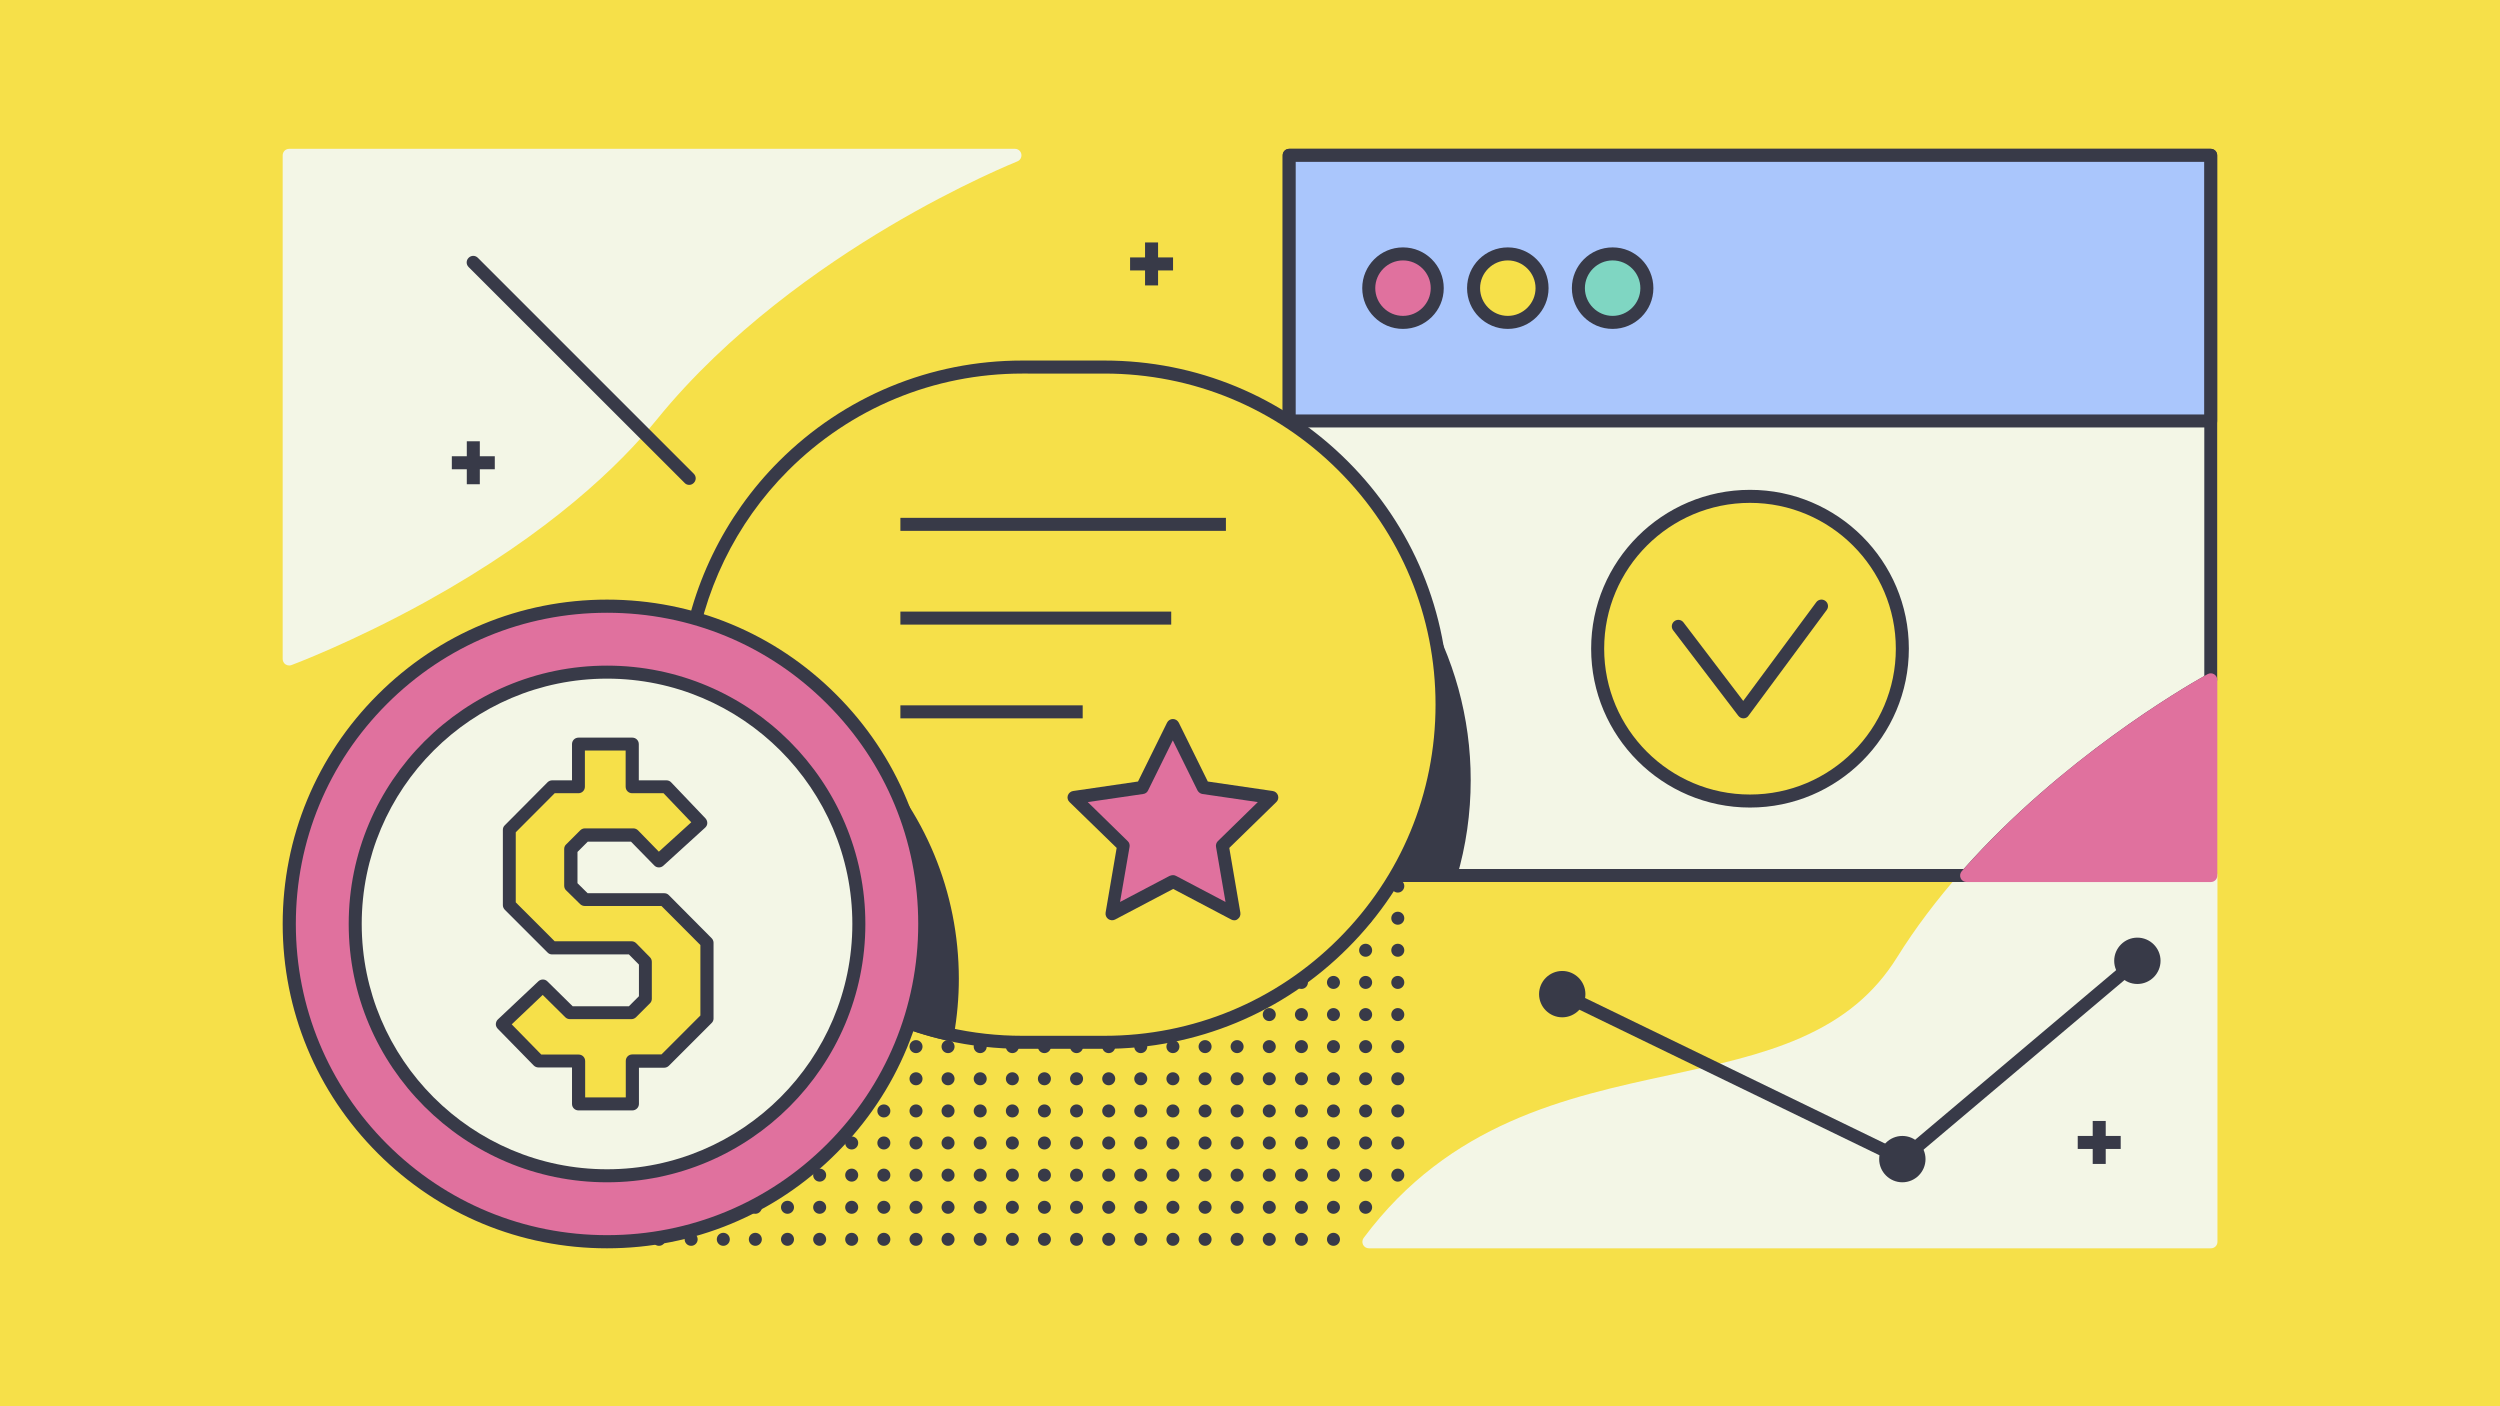 <?xml version="1.0" encoding="utf-8"?>
<!-- Generator: Adobe Illustrator 22.0.1, SVG Export Plug-In . SVG Version: 6.00 Build 0)  -->
<svg version="1.1" id="Layer_1" xmlns="http://www.w3.org/2000/svg" xmlns:xlink="http://www.w3.org/1999/xlink" x="0px" y="0px" viewBox="0 0 1920 1080" style="enable-background:new 0 0 1920 1080;" xml:space="preserve">

<rect y="0" width="1920" height="1080" style="fill:#F6E049;"/>
<g>
	<g>
		<g>
			<g>
				<circle cx="1073.5" cy="680.5" r="5" style="fill:#383A48;"/>
			</g>
		</g>
		<g>
			<g>
				<circle cx="1073.5" cy="705.2" r="5" style="fill:#383A48;"/>
			</g>
		</g>
		<g>
			<g>
				<circle cx="1073.5" cy="729.8" r="5" style="fill:#383A48;"/>
			</g>
		</g>
		<g>
			<g>
				<circle cx="1073.5" cy="754.5" r="5" style="fill:#383A48;"/>
			</g>
		</g>
		<g>
			<g>
				<circle cx="1073.5" cy="779.2" r="5" style="fill:#383A48;"/>
			</g>
		</g>
		<g>
			<g>
				<circle cx="1073.5" cy="803.8" r="5" style="fill:#383A48;"/>
			</g>
		</g>
		<g>
			<g>
				<circle cx="1073.5" cy="828.5" r="5" style="fill:#383A48;"/>
			</g>
		</g>
		<g>
			<g>
				<circle cx="1073.5" cy="853.2" r="5" style="fill:#383A48;"/>
			</g>
		</g>
		<g>
			<g>
				<circle cx="1073.5" cy="877.8" r="5" style="fill:#383A48;"/>
			</g>
		</g>
		<g>
			<g>
				<circle cx="1073.5" cy="902.5" r="5" style="fill:#383A48;"/>
			</g>
		</g>
		<g>
			<g>
				<circle cx="1048.8" cy="680.5" r="5" style="fill:#383A48;"/>
			</g>
		</g>
		<g>
			<g>
				<circle cx="1048.8" cy="705.2" r="5" style="fill:#383A48;"/>
			</g>
		</g>
		<g>
			<g>
				<circle cx="1048.8" cy="729.8" r="5" style="fill:#383A48;"/>
			</g>
		</g>
		<g>
			<g>
				<circle cx="1048.8" cy="754.5" r="5" style="fill:#383A48;"/>
			</g>
		</g>
		<g>
			<g>
				<circle cx="1048.8" cy="779.2" r="5" style="fill:#383A48;"/>
			</g>
		</g>
		<g>
			<g>
				<circle cx="1048.8" cy="803.8" r="5" style="fill:#383A48;"/>
			</g>
		</g>
		<g>
			<g>
				<circle cx="1048.8" cy="828.5" r="5" style="fill:#383A48;"/>
			</g>
		</g>
		<g>
			<g>
				<circle cx="1048.8" cy="853.2" r="5" style="fill:#383A48;"/>
			</g>
		</g>
		<g>
			<g>
				<circle cx="1048.8" cy="877.8" r="5" style="fill:#383A48;"/>
			</g>
		</g>
		<g>
			<g>
				<circle cx="1048.8" cy="902.5" r="5" style="fill:#383A48;"/>
			</g>
		</g>
		<g>
			<g>
				<circle cx="1048.8" cy="927.2" r="5" style="fill:#383A48;"/>
			</g>
		</g>
		<g>
			<g>
				<circle cx="1024.1" cy="680.5" r="5" style="fill:#383A48;"/>
			</g>
		</g>
		<g>
			<g>
				<circle cx="1024.1" cy="705.2" r="5" style="fill:#383A48;"/>
			</g>
		</g>
		<g>
			<g>
				<circle cx="1024.1" cy="729.8" r="5" style="fill:#383A48;"/>
			</g>
		</g>
		<g>
			<g>
				<circle cx="1024.1" cy="754.5" r="5" style="fill:#383A48;"/>
			</g>
		</g>
		<g>
			<g>
				<circle cx="1024.1" cy="779.2" r="5" style="fill:#383A48;"/>
			</g>
		</g>
		<g>
			<g>
				<circle cx="1024.1" cy="803.8" r="5" style="fill:#383A48;"/>
			</g>
		</g>
		<g>
			<g>
				<circle cx="1024.1" cy="828.5" r="5" style="fill:#383A48;"/>
			</g>
		</g>
		<g>
			<g>
				<circle cx="1024.1" cy="853.2" r="5" style="fill:#383A48;"/>
			</g>
		</g>
		<g>
			<g>
				<circle cx="1024.1" cy="877.8" r="5" style="fill:#383A48;"/>
			</g>
		</g>
		<g>
			<g>
				<circle cx="1024.1" cy="902.5" r="5" style="fill:#383A48;"/>
			</g>
		</g>
		<g>
			<g>
				<circle cx="1024.1" cy="927.2" r="5" style="fill:#383A48;"/>
			</g>
		</g>
		<g>
			<g>
				<circle cx="1024.1" cy="951.8" r="5" style="fill:#383A48;"/>
			</g>
		</g>
		<g>
			<g>
				<circle cx="999.5" cy="680.5" r="5" style="fill:#383A48;"/>
			</g>
		</g>
		<g>
			<g>
				<circle cx="999.5" cy="705.2" r="5" style="fill:#383A48;"/>
			</g>
		</g>
		<g>
			<g>
				<circle cx="999.5" cy="729.8" r="5" style="fill:#383A48;"/>
			</g>
		</g>
		<g>
			<g>
				<circle cx="999.5" cy="754.5" r="5" style="fill:#383A48;"/>
			</g>
		</g>
		<g>
			<g>
				<circle cx="999.5" cy="779.2" r="5" style="fill:#383A48;"/>
			</g>
		</g>
		<g>
			<g>
				<circle cx="999.5" cy="803.8" r="5" style="fill:#383A48;"/>
			</g>
		</g>
		<g>
			<g>
				<circle cx="999.5" cy="828.5" r="5" style="fill:#383A48;"/>
			</g>
		</g>
		<g>
			<g>
				<circle cx="999.5" cy="853.2" r="5" style="fill:#383A48;"/>
			</g>
		</g>
		<g>
			<g>
				<circle cx="999.5" cy="877.8" r="5" style="fill:#383A48;"/>
			</g>
		</g>
		<g>
			<g>
				<circle cx="999.5" cy="902.5" r="5" style="fill:#383A48;"/>
			</g>
		</g>
		<g>
			<g>
				<circle cx="999.5" cy="927.2" r="5" style="fill:#383A48;"/>
			</g>
		</g>
		<g>
			<g>
				<circle cx="999.5" cy="951.8" r="5" style="fill:#383A48;"/>
			</g>
		</g>
		<g>
			<g>
				<circle cx="974.8" cy="680.5" r="5" style="fill:#383A48;"/>
			</g>
		</g>
		<g>
			<g>
				<circle cx="974.8" cy="705.2" r="5" style="fill:#383A48;"/>
			</g>
		</g>
		<g>
			<g>
				<circle cx="974.8" cy="729.8" r="5" style="fill:#383A48;"/>
			</g>
		</g>
		<g>
			<g>
				<circle cx="974.8" cy="754.5" r="5" style="fill:#383A48;"/>
			</g>
		</g>
		<g>
			<g>
				<circle cx="974.8" cy="779.2" r="5" style="fill:#383A48;"/>
			</g>
		</g>
		<g>
			<g>
				<circle cx="974.8" cy="803.8" r="5" style="fill:#383A48;"/>
			</g>
		</g>
		<g>
			<g>
				<circle cx="974.8" cy="828.5" r="5" style="fill:#383A48;"/>
			</g>
		</g>
		<g>
			<g>
				<circle cx="974.8" cy="853.2" r="5" style="fill:#383A48;"/>
			</g>
		</g>
		<g>
			<g>
				<circle cx="974.8" cy="877.8" r="5" style="fill:#383A48;"/>
			</g>
		</g>
		<g>
			<g>
				<circle cx="974.8" cy="902.5" r="5" style="fill:#383A48;"/>
			</g>
		</g>
		<g>
			<g>
				<circle cx="974.8" cy="927.2" r="5" style="fill:#383A48;"/>
			</g>
		</g>
		<g>
			<g>
				<circle cx="974.8" cy="951.8" r="5" style="fill:#383A48;"/>
			</g>
		</g>
		<g>
			<g>
				<circle cx="950.1" cy="680.5" r="5" style="fill:#383A48;"/>
			</g>
		</g>
		<g>
			<g>
				<circle cx="950.1" cy="705.2" r="5" style="fill:#383A48;"/>
			</g>
		</g>
		<g>
			<g>
				<circle cx="950.1" cy="729.8" r="5" style="fill:#383A48;"/>
			</g>
		</g>
		<g>
			<g>
				<circle cx="950.1" cy="754.5" r="5" style="fill:#383A48;"/>
			</g>
		</g>
		<g>
			<g>
				<circle cx="950.1" cy="779.2" r="5" style="fill:#383A48;"/>
			</g>
		</g>
		<g>
			<g>
				<circle cx="950.1" cy="803.8" r="5" style="fill:#383A48;"/>
			</g>
		</g>
		<g>
			<g>
				<circle cx="950.1" cy="828.5" r="5" style="fill:#383A48;"/>
			</g>
		</g>
		<g>
			<g>
				<circle cx="950.1" cy="853.2" r="5" style="fill:#383A48;"/>
			</g>
		</g>
		<g>
			<g>
				<circle cx="950.1" cy="877.8" r="5" style="fill:#383A48;"/>
			</g>
		</g>
		<g>
			<g>
				<circle cx="950.1" cy="902.5" r="5" style="fill:#383A48;"/>
			</g>
		</g>
		<g>
			<g>
				<circle cx="950.1" cy="927.2" r="5" style="fill:#383A48;"/>
			</g>
		</g>
		<g>
			<g>
				<circle cx="950.1" cy="951.8" r="5" style="fill:#383A48;"/>
			</g>
		</g>
		<g>
			<g>
				<circle cx="925.5" cy="680.5" r="5" style="fill:#383A48;"/>
			</g>
		</g>
		<g>
			<g>
				<circle cx="925.5" cy="705.2" r="5" style="fill:#383A48;"/>
			</g>
		</g>
		<g>
			<g>
				<circle cx="925.5" cy="729.8" r="5" style="fill:#383A48;"/>
			</g>
		</g>
		<g>
			<g>
				<circle cx="925.5" cy="754.5" r="5" style="fill:#383A48;"/>
			</g>
		</g>
		<g>
			<g>
				<circle cx="925.5" cy="779.2" r="5" style="fill:#383A48;"/>
			</g>
		</g>
		<g>
			<g>
				<circle cx="925.5" cy="803.8" r="5" style="fill:#383A48;"/>
			</g>
		</g>
		<g>
			<g>
				<circle cx="925.5" cy="828.5" r="5" style="fill:#383A48;"/>
			</g>
		</g>
		<g>
			<g>
				<circle cx="925.5" cy="853.2" r="5" style="fill:#383A48;"/>
			</g>
		</g>
		<g>
			<g>
				<circle cx="925.5" cy="877.8" r="5" style="fill:#383A48;"/>
			</g>
		</g>
		<g>
			<g>
				<circle cx="925.5" cy="902.5" r="5" style="fill:#383A48;"/>
			</g>
		</g>
		<g>
			<g>
				<circle cx="925.5" cy="927.2" r="5" style="fill:#383A48;"/>
			</g>
		</g>
		<g>
			<g>
				<circle cx="925.5" cy="951.8" r="5" style="fill:#383A48;"/>
			</g>
		</g>
		<g>
			<g>
				<circle cx="900.8" cy="680.5" r="5" style="fill:#383A48;"/>
			</g>
		</g>
		<g>
			<g>
				<circle cx="900.8" cy="705.2" r="5" style="fill:#383A48;"/>
			</g>
		</g>
		<g>
			<g>
				<circle cx="900.8" cy="729.8" r="5" style="fill:#383A48;"/>
			</g>
		</g>
		<g>
			<g>
				<circle cx="900.8" cy="754.5" r="5" style="fill:#383A48;"/>
			</g>
		</g>
		<g>
			<g>
				<circle cx="900.8" cy="779.2" r="5" style="fill:#383A48;"/>
			</g>
		</g>
		<g>
			<g>
				<circle cx="900.8" cy="803.8" r="5" style="fill:#383A48;"/>
			</g>
		</g>
		<g>
			<g>
				<circle cx="900.8" cy="828.5" r="5" style="fill:#383A48;"/>
			</g>
		</g>
		<g>
			<g>
				<circle cx="900.8" cy="853.2" r="5" style="fill:#383A48;"/>
			</g>
		</g>
		<g>
			<g>
				<circle cx="900.8" cy="877.8" r="5" style="fill:#383A48;"/>
			</g>
		</g>
		<g>
			<g>
				<circle cx="900.8" cy="902.5" r="5" style="fill:#383A48;"/>
			</g>
		</g>
		<g>
			<g>
				<circle cx="900.8" cy="927.2" r="5" style="fill:#383A48;"/>
			</g>
		</g>
		<g>
			<g>
				<circle cx="900.8" cy="951.8" r="5" style="fill:#383A48;"/>
			</g>
		</g>
		<g>
			<g>
				<circle cx="876.1" cy="680.5" r="5" style="fill:#383A48;"/>
			</g>
		</g>
		<g>
			<g>
				<circle cx="876.1" cy="705.2" r="5" style="fill:#383A48;"/>
			</g>
		</g>
		<g>
			<g>
				<circle cx="876.1" cy="729.8" r="5" style="fill:#383A48;"/>
			</g>
		</g>
		<g>
			<g>
				<circle cx="876.1" cy="754.5" r="5" style="fill:#383A48;"/>
			</g>
		</g>
		<g>
			<g>
				<circle cx="876.1" cy="779.2" r="5" style="fill:#383A48;"/>
			</g>
		</g>
		<g>
			<g>
				<circle cx="876.1" cy="803.8" r="5" style="fill:#383A48;"/>
			</g>
		</g>
		<g>
			<g>
				<circle cx="876.1" cy="828.5" r="5" style="fill:#383A48;"/>
			</g>
		</g>
		<g>
			<g>
				<circle cx="876.1" cy="853.2" r="5" style="fill:#383A48;"/>
			</g>
		</g>
		<g>
			<g>
				<circle cx="876.1" cy="877.8" r="5" style="fill:#383A48;"/>
			</g>
		</g>
		<g>
			<g>
				<circle cx="876.1" cy="902.5" r="5" style="fill:#383A48;"/>
			</g>
		</g>
		<g>
			<g>
				<circle cx="876.1" cy="927.2" r="5" style="fill:#383A48;"/>
			</g>
		</g>
		<g>
			<g>
				<circle cx="876.1" cy="951.8" r="5" style="fill:#383A48;"/>
			</g>
		</g>
		<g>
			<g>
				<circle cx="851.5" cy="680.5" r="5" style="fill:#383A48;"/>
			</g>
		</g>
		<g>
			<g>
				<circle cx="851.5" cy="705.2" r="5" style="fill:#383A48;"/>
			</g>
		</g>
		<g>
			<g>
				<circle cx="851.5" cy="729.8" r="5" style="fill:#383A48;"/>
			</g>
		</g>
		<g>
			<g>
				<circle cx="851.5" cy="754.5" r="5" style="fill:#383A48;"/>
			</g>
		</g>
		<g>
			<g>
				<circle cx="851.5" cy="779.2" r="5" style="fill:#383A48;"/>
			</g>
		</g>
		<g>
			<g>
				<circle cx="851.5" cy="803.8" r="5" style="fill:#383A48;"/>
			</g>
		</g>
		<g>
			<g>
				<circle cx="851.5" cy="828.5" r="5" style="fill:#383A48;"/>
			</g>
		</g>
		<g>
			<g>
				<circle cx="851.5" cy="853.2" r="5" style="fill:#383A48;"/>
			</g>
		</g>
		<g>
			<g>
				<circle cx="851.5" cy="877.8" r="5" style="fill:#383A48;"/>
			</g>
		</g>
		<g>
			<g>
				<circle cx="851.5" cy="902.5" r="5" style="fill:#383A48;"/>
			</g>
		</g>
		<g>
			<g>
				<circle cx="851.5" cy="927.2" r="5" style="fill:#383A48;"/>
			</g>
		</g>
		<g>
			<g>
				<circle cx="851.5" cy="951.8" r="5" style="fill:#383A48;"/>
			</g>
		</g>
		<g>
			<g>
				<circle cx="826.8" cy="680.5" r="5" style="fill:#383A48;"/>
			</g>
		</g>
		<g>
			<g>
				<circle cx="826.8" cy="705.2" r="5" style="fill:#383A48;"/>
			</g>
		</g>
		<g>
			<g>
				<circle cx="826.8" cy="729.8" r="5" style="fill:#383A48;"/>
			</g>
		</g>
		<g>
			<g>
				<circle cx="826.8" cy="754.5" r="5" style="fill:#383A48;"/>
			</g>
		</g>
		<g>
			<g>
				<circle cx="826.8" cy="779.2" r="5" style="fill:#383A48;"/>
			</g>
		</g>
		<g>
			<g>
				<circle cx="826.8" cy="803.8" r="5" style="fill:#383A48;"/>
			</g>
		</g>
		<g>
			<g>
				<circle cx="826.8" cy="828.5" r="5" style="fill:#383A48;"/>
			</g>
		</g>
		<g>
			<g>
				<circle cx="826.8" cy="853.2" r="5" style="fill:#383A48;"/>
			</g>
		</g>
		<g>
			<g>
				<circle cx="826.8" cy="877.8" r="5" style="fill:#383A48;"/>
			</g>
		</g>
		<g>
			<g>
				<circle cx="826.8" cy="902.5" r="5" style="fill:#383A48;"/>
			</g>
		</g>
		<g>
			<g>
				<circle cx="826.8" cy="927.2" r="5" style="fill:#383A48;"/>
			</g>
		</g>
		<g>
			<g>
				<circle cx="826.8" cy="951.8" r="5" style="fill:#383A48;"/>
			</g>
		</g>
		<g>
			<g>
				<circle cx="802.1" cy="680.5" r="5" style="fill:#383A48;"/>
			</g>
		</g>
		<g>
			<g>
				<circle cx="802.1" cy="705.2" r="5" style="fill:#383A48;"/>
			</g>
		</g>
		<g>
			<g>
				<circle cx="802.1" cy="729.8" r="5" style="fill:#383A48;"/>
			</g>
		</g>
		<g>
			<g>
				<circle cx="802.1" cy="754.5" r="5" style="fill:#383A48;"/>
			</g>
		</g>
		<g>
			<g>
				<circle cx="802.1" cy="779.2" r="5" style="fill:#383A48;"/>
			</g>
		</g>
		<g>
			<g>
				<circle cx="802.1" cy="803.8" r="5" style="fill:#383A48;"/>
			</g>
		</g>
		<g>
			<g>
				<circle cx="802.1" cy="828.5" r="5" style="fill:#383A48;"/>
			</g>
		</g>
		<g>
			<g>
				<circle cx="802.1" cy="853.2" r="5" style="fill:#383A48;"/>
			</g>
		</g>
		<g>
			<g>
				<circle cx="802.1" cy="877.8" r="5" style="fill:#383A48;"/>
			</g>
		</g>
		<g>
			<g>
				<circle cx="802.1" cy="902.5" r="5" style="fill:#383A48;"/>
			</g>
		</g>
		<g>
			<g>
				<circle cx="802.1" cy="927.2" r="5" style="fill:#383A48;"/>
			</g>
		</g>
		<g>
			<g>
				<circle cx="802.1" cy="951.8" r="5" style="fill:#383A48;"/>
			</g>
		</g>
		<g>
			<g>
				<circle cx="777.5" cy="680.5" r="5" style="fill:#383A48;"/>
			</g>
		</g>
		<g>
			<g>
				<circle cx="777.5" cy="705.2" r="5" style="fill:#383A48;"/>
			</g>
		</g>
		<g>
			<g>
				<circle cx="777.5" cy="729.8" r="5" style="fill:#383A48;"/>
			</g>
		</g>
		<g>
			<g>
				<circle cx="777.5" cy="754.5" r="5" style="fill:#383A48;"/>
			</g>
		</g>
		<g>
			<g>
				<circle cx="777.5" cy="779.2" r="5" style="fill:#383A48;"/>
			</g>
		</g>
		<g>
			<g>
				<circle cx="777.5" cy="803.8" r="5" style="fill:#383A48;"/>
			</g>
		</g>
		<g>
			<g>
				<circle cx="777.5" cy="828.5" r="5" style="fill:#383A48;"/>
			</g>
		</g>
		<g>
			<g>
				<circle cx="777.5" cy="853.2" r="5" style="fill:#383A48;"/>
			</g>
		</g>
		<g>
			<g>
				<circle cx="777.5" cy="877.8" r="5" style="fill:#383A48;"/>
			</g>
		</g>
		<g>
			<g>
				<circle cx="777.5" cy="902.5" r="5" style="fill:#383A48;"/>
			</g>
		</g>
		<g>
			<g>
				<circle cx="777.5" cy="927.2" r="5" style="fill:#383A48;"/>
			</g>
		</g>
		<g>
			<g>
				<circle cx="777.5" cy="951.8" r="5" style="fill:#383A48;"/>
			</g>
		</g>
		<g>
			<g>
				<circle cx="752.8" cy="680.5" r="5" style="fill:#383A48;"/>
			</g>
		</g>
		<g>
			<g>
				<circle cx="752.8" cy="705.2" r="5" style="fill:#383A48;"/>
			</g>
		</g>
		<g>
			<g>
				<circle cx="752.8" cy="729.8" r="5" style="fill:#383A48;"/>
			</g>
		</g>
		<g>
			<g>
				<circle cx="752.8" cy="754.5" r="5" style="fill:#383A48;"/>
			</g>
		</g>
		<g>
			<g>
				<circle cx="752.8" cy="779.2" r="5" style="fill:#383A48;"/>
			</g>
		</g>
		<g>
			<g>
				<circle cx="752.8" cy="803.8" r="5" style="fill:#383A48;"/>
			</g>
		</g>
		<g>
			<g>
				<circle cx="752.8" cy="828.5" r="5" style="fill:#383A48;"/>
			</g>
		</g>
		<g>
			<g>
				<circle cx="752.8" cy="853.2" r="5" style="fill:#383A48;"/>
			</g>
		</g>
		<g>
			<g>
				<circle cx="752.8" cy="877.8" r="5" style="fill:#383A48;"/>
			</g>
		</g>
		<g>
			<g>
				<circle cx="752.8" cy="902.5" r="5" style="fill:#383A48;"/>
			</g>
		</g>
		<g>
			<g>
				<circle cx="752.8" cy="927.2" r="5" style="fill:#383A48;"/>
			</g>
		</g>
		<g>
			<g>
				<circle cx="752.8" cy="951.8" r="5" style="fill:#383A48;"/>
			</g>
		</g>
		<g>
			<g>
				<circle cx="728.1" cy="680.5" r="5" style="fill:#383A48;"/>
			</g>
		</g>
		<g>
			<g>
				<circle cx="728.1" cy="705.2" r="5" style="fill:#383A48;"/>
			</g>
		</g>
		<g>
			<g>
				<circle cx="728.1" cy="729.8" r="5" style="fill:#383A48;"/>
			</g>
		</g>
		<g>
			<g>
				<circle cx="728.1" cy="754.5" r="5" style="fill:#383A48;"/>
			</g>
		</g>
		<g>
			<g>
				<circle cx="728.1" cy="779.2" r="5" style="fill:#383A48;"/>
			</g>
		</g>
		<g>
			<g>
				<circle cx="728.1" cy="803.8" r="5" style="fill:#383A48;"/>
			</g>
		</g>
		<g>
			<g>
				<circle cx="728.1" cy="828.5" r="5" style="fill:#383A48;"/>
			</g>
		</g>
		<g>
			<g>
				<circle cx="728.1" cy="853.2" r="5" style="fill:#383A48;"/>
			</g>
		</g>
		<g>
			<g>
				<circle cx="728.1" cy="877.8" r="5" style="fill:#383A48;"/>
			</g>
		</g>
		<g>
			<g>
				<circle cx="728.1" cy="902.5" r="5" style="fill:#383A48;"/>
			</g>
		</g>
		<g>
			<g>
				<circle cx="728.1" cy="927.2" r="5" style="fill:#383A48;"/>
			</g>
		</g>
		<g>
			<g>
				<circle cx="728.1" cy="951.8" r="5" style="fill:#383A48;"/>
			</g>
		</g>
		<g>
			<g>
				<circle cx="703.5" cy="680.5" r="5" style="fill:#383A48;"/>
			</g>
		</g>
		<g>
			<g>
				<circle cx="703.5" cy="705.2" r="5" style="fill:#383A48;"/>
			</g>
		</g>
		<g>
			<g>
				<circle cx="703.5" cy="729.8" r="5" style="fill:#383A48;"/>
			</g>
		</g>
		<g>
			<g>
				<circle cx="703.5" cy="754.5" r="5" style="fill:#383A48;"/>
			</g>
		</g>
		<g>
			<g>
				<circle cx="703.5" cy="779.2" r="5" style="fill:#383A48;"/>
			</g>
		</g>
		<g>
			<g>
				<circle cx="703.5" cy="803.8" r="5" style="fill:#383A48;"/>
			</g>
		</g>
		<g>
			<g>
				<circle cx="703.5" cy="828.5" r="5" style="fill:#383A48;"/>
			</g>
		</g>
		<g>
			<g>
				<circle cx="703.5" cy="853.2" r="5" style="fill:#383A48;"/>
			</g>
		</g>
		<g>
			<g>
				<circle cx="703.5" cy="877.8" r="5" style="fill:#383A48;"/>
			</g>
		</g>
		<g>
			<g>
				<circle cx="703.5" cy="902.5" r="5" style="fill:#383A48;"/>
			</g>
		</g>
		<g>
			<g>
				<circle cx="703.5" cy="927.2" r="5" style="fill:#383A48;"/>
			</g>
		</g>
		<g>
			<g>
				<circle cx="703.5" cy="951.8" r="5" style="fill:#383A48;"/>
			</g>
		</g>
		<g>
			<g>
				<circle cx="678.8" cy="680.5" r="5" style="fill:#383A48;"/>
			</g>
		</g>
		<g>
			<g>
				<circle cx="678.8" cy="705.2" r="5" style="fill:#383A48;"/>
			</g>
		</g>
		<g>
			<g>
				<circle cx="678.8" cy="729.8" r="5" style="fill:#383A48;"/>
			</g>
		</g>
		<g>
			<g>
				<circle cx="678.8" cy="754.5" r="5" style="fill:#383A48;"/>
			</g>
		</g>
		<g>
			<g>
				<circle cx="678.8" cy="779.2" r="5" style="fill:#383A48;"/>
			</g>
		</g>
		<g>
			<g>
				<circle cx="678.8" cy="803.8" r="5" style="fill:#383A48;"/>
			</g>
		</g>
		<g>
			<g>
				<circle cx="678.8" cy="828.5" r="5" style="fill:#383A48;"/>
			</g>
		</g>
		<g>
			<g>
				<circle cx="678.8" cy="853.2" r="5" style="fill:#383A48;"/>
			</g>
		</g>
		<g>
			<g>
				<circle cx="678.8" cy="877.8" r="5" style="fill:#383A48;"/>
			</g>
		</g>
		<g>
			<g>
				<circle cx="678.8" cy="902.5" r="5" style="fill:#383A48;"/>
			</g>
		</g>
		<g>
			<g>
				<circle cx="678.8" cy="927.2" r="5" style="fill:#383A48;"/>
			</g>
		</g>
		<g>
			<g>
				<circle cx="678.8" cy="951.8" r="5" style="fill:#383A48;"/>
			</g>
		</g>
		<g>
			<g>
				<circle cx="654.1" cy="680.5" r="5" style="fill:#383A48;"/>
			</g>
		</g>
		<g>
			<g>
				<circle cx="654.1" cy="705.2" r="5" style="fill:#383A48;"/>
			</g>
		</g>
		<g>
			<g>
				<circle cx="654.1" cy="729.8" r="5" style="fill:#383A48;"/>
			</g>
		</g>
		<g>
			<g>
				<circle cx="654.1" cy="754.5" r="5" style="fill:#383A48;"/>
			</g>
		</g>
		<g>
			<g>
				<circle cx="654.1" cy="779.2" r="5" style="fill:#383A48;"/>
			</g>
		</g>
		<g>
			<g>
				<circle cx="654.1" cy="803.8" r="5" style="fill:#383A48;"/>
			</g>
		</g>
		<g>
			<g>
				<circle cx="654.1" cy="828.5" r="5" style="fill:#383A48;"/>
			</g>
		</g>
		<g>
			<g>
				<circle cx="654.1" cy="853.2" r="5" style="fill:#383A48;"/>
			</g>
		</g>
		<g>
			<g>
				<circle cx="654.1" cy="877.8" r="5" style="fill:#383A48;"/>
			</g>
		</g>
		<g>
			<g>
				<circle cx="654.1" cy="902.5" r="5" style="fill:#383A48;"/>
			</g>
		</g>
		<g>
			<g>
				<circle cx="654.1" cy="927.2" r="5" style="fill:#383A48;"/>
			</g>
		</g>
		<g>
			<g>
				<circle cx="654.1" cy="951.8" r="5" style="fill:#383A48;"/>
			</g>
		</g>
		<g>
			<g>
				<circle cx="629.5" cy="680.5" r="5" style="fill:#383A48;"/>
			</g>
		</g>
		<g>
			<g>
				<circle cx="629.5" cy="705.2" r="5" style="fill:#383A48;"/>
			</g>
		</g>
		<g>
			<g>
				<circle cx="629.5" cy="729.8" r="5" style="fill:#383A48;"/>
			</g>
		</g>
		<g>
			<g>
				<circle cx="629.5" cy="754.5" r="5" style="fill:#383A48;"/>
			</g>
		</g>
		<g>
			<g>
				<circle cx="629.5" cy="779.2" r="5" style="fill:#383A48;"/>
			</g>
		</g>
		<g>
			<g>
				<circle cx="629.5" cy="803.8" r="5" style="fill:#383A48;"/>
			</g>
		</g>
		<g>
			<g>
				<circle cx="629.5" cy="828.5" r="5" style="fill:#383A48;"/>
			</g>
		</g>
		<g>
			<g>
				<circle cx="629.5" cy="853.2" r="5" style="fill:#383A48;"/>
			</g>
		</g>
		<g>
			<g>
				<circle cx="629.5" cy="877.8" r="5" style="fill:#383A48;"/>
			</g>
		</g>
		<g>
			<g>
				<circle cx="629.5" cy="902.5" r="5" style="fill:#383A48;"/>
			</g>
		</g>
		<g>
			<g>
				<circle cx="629.5" cy="927.2" r="5" style="fill:#383A48;"/>
			</g>
		</g>
		<g>
			<g>
				<circle cx="629.5" cy="951.8" r="5" style="fill:#383A48;"/>
			</g>
		</g>
		<g>
			<g>
				<circle cx="604.8" cy="680.5" r="5" style="fill:#383A48;"/>
			</g>
		</g>
		<g>
			<g>
				<circle cx="604.8" cy="705.2" r="5" style="fill:#383A48;"/>
			</g>
		</g>
		<g>
			<g>
				<circle cx="604.8" cy="729.8" r="5" style="fill:#383A48;"/>
			</g>
		</g>
		<g>
			<g>
				<circle cx="604.8" cy="754.5" r="5" style="fill:#383A48;"/>
			</g>
		</g>
		<g>
			<g>
				<circle cx="604.8" cy="779.2" r="5" style="fill:#383A48;"/>
			</g>
		</g>
		<g>
			<g>
				<circle cx="604.8" cy="803.8" r="5" style="fill:#383A48;"/>
			</g>
		</g>
		<g>
			<g>
				<circle cx="604.8" cy="828.5" r="5" style="fill:#383A48;"/>
			</g>
		</g>
		<g>
			<g>
				<circle cx="604.8" cy="853.2" r="5" style="fill:#383A48;"/>
			</g>
		</g>
		<g>
			<g>
				<circle cx="604.8" cy="877.8" r="5" style="fill:#383A48;"/>
			</g>
		</g>
		<g>
			<g>
				<circle cx="604.8" cy="902.5" r="5" style="fill:#383A48;"/>
			</g>
		</g>
		<g>
			<g>
				<circle cx="604.8" cy="927.2" r="5" style="fill:#383A48;"/>
			</g>
		</g>
		<g>
			<g>
				<circle cx="604.8" cy="951.8" r="5" style="fill:#383A48;"/>
			</g>
		</g>
		<g>
			<g>
				<circle cx="580.1" cy="680.5" r="5" style="fill:#383A48;"/>
			</g>
		</g>
		<g>
			<g>
				<circle cx="580.1" cy="705.2" r="5" style="fill:#383A48;"/>
			</g>
		</g>
		<g>
			<g>
				<circle cx="580.1" cy="729.8" r="5" style="fill:#383A48;"/>
			</g>
		</g>
		<g>
			<g>
				<circle cx="580.1" cy="754.5" r="5" style="fill:#383A48;"/>
			</g>
		</g>
		<g>
			<g>
				<circle cx="580.1" cy="779.2" r="5" style="fill:#383A48;"/>
			</g>
		</g>
		<g>
			<g>
				<circle cx="580.1" cy="803.8" r="5" style="fill:#383A48;"/>
			</g>
		</g>
		<g>
			<g>
				<circle cx="580.1" cy="828.5" r="5" style="fill:#383A48;"/>
			</g>
		</g>
		<g>
			<g>
				<circle cx="580.1" cy="853.2" r="5" style="fill:#383A48;"/>
			</g>
		</g>
		<g>
			<g>
				<circle cx="580.1" cy="877.8" r="5" style="fill:#383A48;"/>
			</g>
		</g>
		<g>
			<g>
				<circle cx="580.1" cy="902.5" r="5" style="fill:#383A48;"/>
			</g>
		</g>
		<g>
			<g>
				<circle cx="580.1" cy="927.2" r="5" style="fill:#383A48;"/>
			</g>
		</g>
		<g>
			<g>
				<circle cx="580.1" cy="951.8" r="5" style="fill:#383A48;"/>
			</g>
		</g>
		<g>
			<g>
				<circle cx="555.5" cy="680.5" r="5" style="fill:#383A48;"/>
			</g>
		</g>
		<g>
			<g>
				<circle cx="555.5" cy="705.2" r="5" style="fill:#383A48;"/>
			</g>
		</g>
		<g>
			<g>
				<circle cx="555.5" cy="729.8" r="5" style="fill:#383A48;"/>
			</g>
		</g>
		<g>
			<g>
				<circle cx="555.5" cy="754.5" r="5" style="fill:#383A48;"/>
			</g>
		</g>
		<g>
			<g>
				<circle cx="555.5" cy="779.2" r="5" style="fill:#383A48;"/>
			</g>
		</g>
		<g>
			<g>
				<circle cx="555.5" cy="803.8" r="5" style="fill:#383A48;"/>
			</g>
		</g>
		<g>
			<g>
				<circle cx="555.5" cy="828.5" r="5" style="fill:#383A48;"/>
			</g>
		</g>
		<g>
			<g>
				<circle cx="555.5" cy="853.2" r="5" style="fill:#383A48;"/>
			</g>
		</g>
		<g>
			<g>
				<circle cx="555.5" cy="877.8" r="5" style="fill:#383A48;"/>
			</g>
		</g>
		<g>
			<g>
				<circle cx="555.5" cy="902.5" r="5" style="fill:#383A48;"/>
			</g>
		</g>
		<g>
			<g>
				<circle cx="555.5" cy="927.2" r="5" style="fill:#383A48;"/>
			</g>
		</g>
		<g>
			<g>
				<circle cx="555.5" cy="951.8" r="5" style="fill:#383A48;"/>
			</g>
		</g>
		<g>
			<g>
				<circle cx="530.8" cy="680.5" r="5" style="fill:#383A48;"/>
			</g>
		</g>
		<g>
			<g>
				<circle cx="530.8" cy="705.2" r="5" style="fill:#383A48;"/>
			</g>
		</g>
		<g>
			<g>
				<circle cx="530.8" cy="729.8" r="5" style="fill:#383A48;"/>
			</g>
		</g>
		<g>
			<g>
				<circle cx="530.8" cy="754.5" r="5" style="fill:#383A48;"/>
			</g>
		</g>
		<g>
			<g>
				<circle cx="530.8" cy="779.2" r="5" style="fill:#383A48;"/>
			</g>
		</g>
		<g>
			<g>
				<circle cx="530.8" cy="803.8" r="5" style="fill:#383A48;"/>
			</g>
		</g>
		<g>
			<g>
				<circle cx="530.8" cy="828.5" r="5" style="fill:#383A48;"/>
			</g>
		</g>
		<g>
			<g>
				<circle cx="530.8" cy="853.2" r="5" style="fill:#383A48;"/>
			</g>
		</g>
		<g>
			<g>
				<circle cx="530.8" cy="877.8" r="5" style="fill:#383A48;"/>
			</g>
		</g>
		<g>
			<g>
				<circle cx="530.8" cy="902.5" r="5" style="fill:#383A48;"/>
			</g>
		</g>
		<g>
			<g>
				<circle cx="530.8" cy="927.2" r="5" style="fill:#383A48;"/>
			</g>
		</g>
		<g>
			<g>
				<circle cx="530.8" cy="951.8" r="5" style="fill:#383A48;"/>
			</g>
		</g>
		<g>
			<g>
				<circle cx="506.1" cy="680.5" r="5" style="fill:#383A48;"/>
			</g>
		</g>
		<g>
			<g>
				<circle cx="506.1" cy="705.2" r="5" style="fill:#383A48;"/>
			</g>
		</g>
		<g>
			<g>
				<circle cx="506.1" cy="729.8" r="5" style="fill:#383A48;"/>
			</g>
		</g>
		<g>
			<g>
				<circle cx="506.1" cy="754.5" r="5" style="fill:#383A48;"/>
			</g>
		</g>
		<g>
			<g>
				<circle cx="506.1" cy="779.2" r="5" style="fill:#383A48;"/>
			</g>
		</g>
		<g>
			<g>
				<circle cx="506.1" cy="803.8" r="5" style="fill:#383A48;"/>
			</g>
		</g>
		<g>
			<g>
				<circle cx="506.1" cy="828.5" r="5" style="fill:#383A48;"/>
			</g>
		</g>
		<g>
			<g>
				<circle cx="506.1" cy="853.2" r="5" style="fill:#383A48;"/>
			</g>
		</g>
		<g>
			<g>
				<circle cx="506.1" cy="877.8" r="5" style="fill:#383A48;"/>
			</g>
		</g>
		<g>
			<g>
				<circle cx="506.1" cy="902.5" r="5" style="fill:#383A48;"/>
			</g>
		</g>
		<g>
			<g>
				<circle cx="506.1" cy="927.2" r="5" style="fill:#383A48;"/>
			</g>
		</g>
		<g>
			<g>
				<circle cx="506.1" cy="951.8" r="5" style="fill:#383A48;"/>
			</g>
		</g>
		<g>
			<g>
				<circle cx="481.5" cy="680.5" r="5" style="fill:#383A48;"/>
			</g>
		</g>
		<g>
			<g>
				<circle cx="481.5" cy="705.2" r="5" style="fill:#383A48;"/>
			</g>
		</g>
		<g>
			<g>
				<circle cx="481.5" cy="729.8" r="5" style="fill:#383A48;"/>
			</g>
		</g>
		<g>
			<g>
				<circle cx="481.5" cy="754.5" r="5" style="fill:#383A48;"/>
			</g>
		</g>
		<g>
			<g>
				<circle cx="481.5" cy="779.2" r="5" style="fill:#383A48;"/>
			</g>
		</g>
		<g>
			<g>
				<circle cx="481.5" cy="803.8" r="5" style="fill:#383A48;"/>
			</g>
		</g>
		<g>
			<g>
				<circle cx="481.5" cy="828.5" r="5" style="fill:#383A48;"/>
			</g>
		</g>
		<g>
			<g>
				<circle cx="481.5" cy="853.2" r="5" style="fill:#383A48;"/>
			</g>
		</g>
		<g>
			<g>
				<circle cx="481.5" cy="877.8" r="5" style="fill:#383A48;"/>
			</g>
		</g>
		<g>
			<g>
				<circle cx="481.5" cy="902.5" r="5" style="fill:#383A48;"/>
			</g>
		</g>
		<g>
			<g>
				<circle cx="481.5" cy="927.2" r="5" style="fill:#383A48;"/>
			</g>
		</g>
		<g>
			<g>
				<circle cx="481.5" cy="951.8" r="5" style="fill:#383A48;"/>
			</g>
		</g>
	</g>
	<path d="M1697.9,667.4h-187.5c-1.4,0-2.8,0.6-3.7,1.7c-19.2,21.7-36,44-49.8,66.2c-17.3,27.7-40.9,47.3-74.3,61.9
		c-30.1,13.2-64.3,20.5-100.4,28.4c-79.1,17.1-168.8,36.5-234.9,125.1c-1.1,1.5-1.3,3.5-0.5,5.2s2.6,2.8,4.5,2.8H1698
		c2.8,0,5-2.2,5-5V672.4C1702.9,669.6,1700.6,667.4,1697.9,667.4z" style="fill:#F3F6E6;"/>
	<g>
		<g>
			<path d="M1697.9,119.3v402.8c0,0-104.2,56-187.5,150.3H990.1V119.3H1697.9z" style="fill:#F3F6E6;"/>
			<path d="M1510.3,677.4H990.1c-2.8,0-5-2.2-5-5V119.3c0-2.8,2.2-5,5-5h707.7c2.8,0,5,2.2,5,5v402.8
				c0,1.8-1,3.5-2.6,4.4c-1,0.6-104.5,56.7-186.2,149.2C1513.1,676.8,1511.8,677.4,1510.3,677.4z M995.1,667.4h513
				c75.3-84.6,168.1-138.8,184.8-148.2V124.3H995.1V667.4z" style="fill:#383A48;"/>
		</g>
		<g>
			<rect x="990.1" y="119.3" width="707.7" height="204" style="fill:#AAC6FC;"/>
			<path d="M1697.9,328.3H990.1c-2.8,0-5-2.2-5-5v-204c0-2.8,2.2-5,5-5h707.7c2.8,0,5,2.2,5,5v204
				C1702.9,326.1,1700.6,328.3,1697.9,328.3z M995.1,318.3h697.7v-194H995.1V318.3z" style="fill:#383A48;"/>
		</g>
		<g>
			<circle cx="1077.5" cy="221.3" r="26.3" style="fill:#E0719E;"/>
			<path d="M1077.5,252.6c-17.3,0-31.3-14-31.3-31.3s14-31.3,31.3-31.3s31.3,14,31.3,31.3S1094.7,252.6,1077.5,252.6z
				 M1077.5,200c-11.7,0-21.3,9.6-21.3,21.3s9.6,21.3,21.3,21.3s21.3-9.6,21.3-21.3S1089.2,200,1077.5,200z" style="fill:#383A48;"/>
		</g>
		<g>
			<circle cx="1158" cy="221.3" r="26.3" style="fill:#F6E049;"/>
			<path d="M1158,252.6c-17.3,0-31.3-14-31.3-31.3s14-31.3,31.3-31.3s31.3,14,31.3,31.3S1175.2,252.6,1158,252.6z
				 M1158,200c-11.7,0-21.3,9.6-21.3,21.3s9.6,21.3,21.3,21.3s21.3-9.6,21.3-21.3S1169.7,200,1158,200z" style="fill:#383A48;"/>
		</g>
		<g>
			<circle cx="1238.5" cy="221.3" r="26.3" style="fill:#7FD6C2;"/>
			<path d="M1238.5,252.6c-17.3,0-31.3-14-31.3-31.3s14-31.3,31.3-31.3s31.3,14,31.3,31.3S1255.7,252.6,1238.5,252.6z
				 M1238.5,200c-11.7,0-21.3,9.6-21.3,21.3s9.6,21.3,21.3,21.3s21.3-9.6,21.3-21.3S1250.2,200,1238.5,200z" style="fill:#383A48;"/>
		</g>
		<g>
			<g>
				<circle cx="1344" cy="498.2" r="117" style="fill:#F6E049;"/>
				<path d="M1344,620.2c-67.3,0-122-54.7-122-122s54.7-122,122-122s122,54.7,122,122S1411.3,620.2,1344,620.2z
					 M1344,386.2c-61.8,0-112,50.2-112,112s50.2,112,112,112s112-50.2,112-112S1405.7,386.2,1344,386.2z" style="fill:#383A48;"/>
			</g>
			<g>
				<polyline points="1289,481.1 1339,546.7 1399,465.6 				" style="fill:#F6E049;"/>
				<path d="M1339,551.7c-1.6,0-3-0.7-4-2l-50-65.6c-1.7-2.2-1.3-5.3,0.9-7c2.2-1.7,5.3-1.3,7,0.9l45.9,60.3l56.1-75.8
					c1.6-2.2,4.8-2.7,7-1c2.2,1.6,2.7,4.8,1,7l-60,81.1C1342.1,550.9,1340.6,551.7,1339,551.7L1339,551.7z" style="fill:#383A48;"/>
			</g>
		</g>
		<path d="M1700.4,517.8c-1.5-0.9-3.4-0.9-4.9-0.1c-1.1,0.6-106,57.5-188.9,151.4c-1.3,1.5-1.6,3.6-0.8,5.4
			c0.8,1.8,2.6,2.9,4.6,2.9h187.5c2.8,0,5-2.2,5-5V522.1C1702.9,520.4,1701.9,518.7,1700.4,517.8z" style="fill:#E0719E;"/>
	</g>
	<path d="M992.5,367.5c-1.6-0.9-3.4-0.8-5,0.1c-1.5,0.9-2.5,2.5-2.5,4.3v300.5c0,2.8,2.2,5,5,5h124
		c2.2,0,4.2-1.5,4.8-3.6c7.1-24.1,10.7-49.2,10.7-74.6C1129.6,502.7,1077.1,414,992.5,367.5z" style="fill:#383A48;"/>
	<g>
		<g>
			<path d="M1107.5,541.2c0,71.6-29,136.4-75.9,183.3s-111.8,76-183.4,76h-63.1c-19.8,0-39-2.2-57.5-6.4
				c-115.5-26.2-201.8-129.5-201.8-252.9c0-10.2,0.6-20.4,1.8-30.3c6.9-59.5,34-112.9,74.2-153.1c46.9-46.9,111.7-76,183.3-76h63.1
				C991.4,281.9,1107.5,398,1107.5,541.2z" style="fill:#F6E049;"/>
			<path d="M848.2,805.5h-63.1c-19.8,0-39.5-2.2-58.6-6.5c-57.5-13-109.7-45.6-147-91.7c-18.6-23-33.1-48.7-43.1-76.5
				c-10.3-28.7-15.6-58.8-15.6-89.6c0-10.3,0.6-20.7,1.8-30.9c6.8-58.7,33.7-114.1,75.6-156c49.9-49.9,116.3-77.4,186.9-77.4h63.1
				c70.6,0,137,27.5,186.9,77.4s77.4,116.3,77.4,186.9s-27.5,137-77.4,186.9C985.2,778,918.8,805.5,848.2,805.5z M785.1,286.9
				c-67.9,0-131.8,26.5-179.8,74.5c-40.4,40.4-66.2,93.7-72.8,150.1c-1.1,9.7-1.7,19.7-1.7,29.7c0,29.6,5,58.6,15,86.2
				c9.6,26.7,23.6,51.4,41.5,73.6c35.9,44.4,86.1,75.7,141.4,88.2c18.4,4.2,37.4,6.3,56.4,6.3h63.1c67.9,0,131.8-26.5,179.8-74.5
				c48-48,74.5-111.9,74.5-179.8S1076,409.4,1028,361.4s-111.9-74.5-179.8-74.5L785.1,286.9L785.1,286.9z" style="fill:#383A48;"/>
		</g>
		<g>
			<rect x="691.5" y="397.7" width="250" height="10" style="fill:#383A48;"/>
		</g>
		<g>
			<rect x="691.5" y="469.7" width="208" height="10" style="fill:#383A48;"/>
		</g>
		<g>
			<rect x="691.5" y="541.7" width="140" height="10" style="fill:#383A48;"/>
		</g>
		<g>
			<polygon points="900.9,557.2 924.4,604.8 976.9,612.4 938.9,649.5 947.9,701.8 900.9,677.1 853.9,701.8 862.9,649.5 
				824.9,612.4 877.4,604.8 			" style="fill:#E0719E;"/>
			<path d="M947.9,706.8c-0.8,0-1.6-0.2-2.3-0.6L901,682.7l-44.6,23.5c-1.7,0.9-3.7,0.7-5.3-0.4c-1.5-1.1-2.3-3-2-4.9
				l8.5-49.7L821.4,616c-1.4-1.3-1.9-3.3-1.3-5.1c0.6-1.8,2.2-3.1,4-3.4l49.9-7.3l22.3-45.2c0.8-1.7,2.6-2.8,4.5-2.8
				s3.6,1.1,4.5,2.8l22.3,45.2l49.9,7.3c1.9,0.3,3.4,1.6,4,3.4c0.6,1.8,0.1,3.8-1.3,5.1l-36.1,35.2l8.5,49.7c0.3,1.9-0.4,3.8-2,4.9
				C949.9,706.5,948.9,706.8,947.9,706.8z M900.9,672.1c0.8,0,1.6,0.2,2.3,0.6l38,20l-7.3-42.3c-0.3-1.6,0.3-3.3,1.4-4.4l30.7-30
				l-42.5-6.2c-1.6-0.2-3-1.3-3.8-2.7l-19-38.5l-19,38.5c-0.7,1.5-2.1,2.5-3.8,2.7l-42.5,6.2l30.7,30c1.2,1.1,1.7,2.8,1.4,4.4
				l-7.3,42.3l38-20C899.3,672.3,900.1,672.1,900.9,672.1z" style="fill:#383A48;"/>
		</g>
	</g>
	<path d="M663.3,575.5c-37-37-83.6-61-134.9-69.6c-1.3-0.2-2.7,0.1-3.8,0.9s-1.8,2.1-2,3.4c-1.2,10.1-1.8,20.5-1.8,30.9
		c0,30.8,5.2,60.9,15.6,89.6c10,27.7,24.5,53.4,43.1,76.5c37.3,46.1,89.5,78.7,147,91.7c0.4,0.1,0.7,0.1,1.1,0.1
		c1,0,1.9-0.3,2.8-0.8c1.1-0.8,1.9-2,2.2-3.3c2.5-14.2,3.8-28.8,3.8-43.3C736.3,685.1,710.4,622.6,663.3,575.5z" style="fill:#383A48;"/>
	<g>
		<g>
			<path d="M710.3,709.6c0-67.4-27.3-128.4-71.5-172.6c-44.2-44.2-105.2-71.5-172.6-71.5
				c-134.8,0-244.1,109.3-244.1,244.1s109.3,244.1,244.1,244.1c67.4,0,128.4-27.3,172.6-71.5C683,838,710.3,777,710.3,709.6z" style="fill:#E0719E;"/>
			<path d="M466.2,958.7c-66.5,0-129.1-25.9-176.1-73c-47-47-73-109.6-73-176.1s25.9-129.1,73-176.1
				c47-47,109.6-73,176.1-73s129.1,25.9,176.1,73c47,47,73,109.6,73,176.1s-25.9,129.1-73,176.1
				C595.3,932.8,532.7,958.7,466.2,958.7z M466.2,470.6c-63.9,0-123.9,24.9-169,70c-45.2,45.2-70,105.2-70,169
				c0,63.9,24.9,123.9,70,169c45.2,45.2,105.2,70,169,70c63.9,0,123.9-24.9,169-70c45.2-45.2,70-105.2,70-169s-24.9-123.9-70-169
				C590.1,495.4,530.1,470.6,466.2,470.6z" style="fill:#383A48;"/>
		</g>
		<g>
			<circle cx="466.2" cy="709.6" r="193.4" style="fill:#F3F6E6;"/>
			<path d="M466.2,908c-109.4,0-198.4-89-198.4-198.4s89-198.4,198.4-198.4s198.4,89,198.4,198.4S575.6,908,466.2,908z
				 M466.2,521.2c-103.9,0-188.4,84.5-188.4,188.4S362.3,898,466.2,898s188.4-84.5,188.4-188.4C654.6,605.8,570.1,521.2,466.2,521.2
				z" style="fill:#383A48;"/>
		</g>
		<g>
			<g>
				<path d="M486.5,641.3h-37.3l-10.8,10.8v28.2l10.8,10.6h61l32.8,33v58.2l-32.8,32.8h-24.5v33h-41.3v-33h-30.8
					l-27.7-28.3l31.1-29.3l20.9,20.6H485l10.6-10.6v-28.4l-10.6-11h-61l-32.8-32.8v-57.9l32.8-33h20.3v-32.8h41.3v32.8h26.3
					l26.3,27.6L506,661.1L486.5,641.3z" style="fill:#F6E049;"/>
				<path d="M485.6,852.8h-41.3c-2.8,0-5-2.2-5-5v-28h-25.8c-1.3,0-2.6-0.5-3.6-1.5L382.2,790c-0.9-1-1.5-2.3-1.4-3.6
					s0.6-2.6,1.6-3.5l31.1-29.3c2-1.8,5-1.8,6.9,0.1l19.4,19.1H483l7.7-7.7v-24.3L483,733h-59c-1.3,0-2.6-0.5-3.5-1.5l-32.8-32.8
					c-0.9-0.9-1.5-2.2-1.5-3.5v-57.9c0-1.3,0.5-2.6,1.5-3.5l32.8-33c0.9-0.9,2.2-1.5,3.5-1.5h15.3v-27.8c0-2.8,2.2-5,5-5h41.3
					c2.8,0,5,2.2,5,5v27.8h21.3c1.4,0,2.7,0.6,3.6,1.6l26.3,27.6c0.9,1,1.4,2.3,1.4,3.6s-0.6,2.6-1.6,3.5l-32.2,29.3
					c-2,1.8-5.1,1.7-6.9-0.2l-17.9-18.3h-33.2l-7.9,7.9v24l7.8,7.7h58.9c1.3,0,2.6,0.5,3.5,1.5l32.8,33c0.9,0.9,1.5,2.2,1.5,3.5
					v58.2c0,1.3-0.5,2.6-1.5,3.5l-32.8,32.8c-0.9,0.9-2.2,1.5-3.5,1.5h-19.5v28C490.6,850.6,488.4,852.8,485.6,852.8z M449.3,842.8
					h31.3v-28c0-2.8,2.2-5,5-5H508l29.9-29.9v-54.1l-29.9-30h-58.9c-1.3,0-2.6-0.5-3.5-1.4l-10.8-10.6c-1-0.9-1.5-2.2-1.5-3.6V652
					c0-1.3,0.5-2.6,1.5-3.5l10.8-10.8c0.9-0.9,2.2-1.5,3.5-1.5h37.3c1.3,0,2.6,0.5,3.6,1.5l16,16.4l24.9-22.6l-21.3-22.3h-24.1
					c-2.8,0-5-2.2-5-5v-27.8h-31.3v27.8c0,2.8-2.2,5-5,5H426l-29.9,30V693l29.9,29.9h59c1.3,0,2.6,0.5,3.6,1.5l10.6,10.8
					c0.9,0.9,1.4,2.2,1.4,3.5v28.4c0,1.3-0.5,2.6-1.5,3.5l-10.6,10.6c-0.9,0.9-2.2,1.5-3.5,1.5h-47.3c-1.3,0-2.6-0.5-3.5-1.4
					l-17.4-17.2L393,786.7l22.7,23.2h28.7c2.8,0,5,2.2,5,5v27.9H449.3z" style="fill:#383A48;"/>
			</g>
		</g>
	</g>
	<path d="M784.4,118.4c-0.4-2.4-2.5-4.1-4.9-4.1H222.1c-2.8,0-5,2.2-5,5v386.8c0,1.6,0.8,3.2,2.1,4.1
		c0.9,0.6,1.9,0.9,2.9,0.9c0.6,0,1.2-0.1,1.7-0.3c0.5-0.2,46.2-17.2,103.3-48.7c95.6-52.9,149.3-105.4,177.5-140.1
		c54.6-67.3,126.8-117.5,177.8-147.8c55.4-32.9,98.4-50,98.8-50.2C783.6,123.1,784.8,120.7,784.4,118.4z" style="fill:#F3F6E6;"/>
	<g>
		<line x1="363.5" y1="201.6" x2="529.3" y2="367.4" style="fill:none;"/>
		<path d="M529.3,372.4c-1.3,0-2.6-0.5-3.5-1.5L359.9,205.1c-2-2-2-5.1,0-7.1s5.1-2,7.1,0l165.8,165.8c2,2,2,5.1,0,7.1
			C531.8,371.9,530.6,372.4,529.3,372.4z" style="fill:#383A48;"/>
	</g>
	<g>
		<g>
			<rect x="358.5" y="338.9" width="10" height="33" style="fill:#383A48;"/>
		</g>
		<g>
			<line x1="347" y1="355.4" x2="380" y2="355.4" style="fill:none;"/>
			<rect x="347" y="350.4" width="33" height="10" style="fill:#383A48;"/>
		</g>
	</g>
	<g>
		<g>
			<rect x="1607.2" y="860.9" width="10" height="33" style="fill:#383A48;"/>
		</g>
		<g>
			<line x1="1595.7" y1="877.4" x2="1628.7" y2="877.4" style="fill:none;"/>
			<rect x="1595.7" y="872.4" width="33" height="10" style="fill:#383A48;"/>
		</g>
	</g>
	<g>
		<g>
			<rect x="879.4" y="186.2" width="10" height="33" style="fill:#383A48;"/>
		</g>
		<g>
			<line x1="867.9" y1="202.7" x2="900.9" y2="202.7" style="fill:none;"/>
			<rect x="867.9" y="197.7" width="33" height="10" style="fill:#383A48;"/>
		</g>
	</g>
	<g>
		<circle cx="1199.8" cy="763.5" r="12.8" style="fill:#383A48;"/>
		<path d="M1199.8,781.3c-9.8,0-17.8-8-17.8-17.8s8-17.8,17.8-17.8s17.8,8,17.8,17.8
			C1217.6,773.3,1209.6,781.3,1199.8,781.3z M1199.8,755.7c-4.3,0-7.8,3.5-7.8,7.8s3.5,7.8,7.8,7.8s7.8-3.5,7.8-7.8
			S1204.1,755.7,1199.8,755.7z" style="fill:#383A48;"/>
	</g>
	<g>
		<circle cx="1461" cy="890.2" r="12.8" style="fill:#383A48;"/>
		<path d="M1461,908c-9.8,0-17.8-8-17.8-17.8s8-17.8,17.8-17.8s17.8,8,17.8,17.8S1470.8,908,1461,908z M1461,882.4
			c-4.3,0-7.8,3.5-7.8,7.8s3.5,7.8,7.8,7.8s7.8-3.5,7.8-7.8S1465.3,882.4,1461,882.4z" style="fill:#383A48;"/>
	</g>
	<g>
		<circle cx="1641.5" cy="737.9" r="12.8" style="fill:#383A48;"/>
		<path d="M1641.5,755.7c-9.8,0-17.8-8-17.8-17.8s8-17.8,17.8-17.8s17.8,8,17.8,17.8S1651.3,755.7,1641.5,755.7z
			 M1641.5,730.1c-4.3,0-7.8,3.5-7.8,7.8s3.5,7.8,7.8,7.8s7.8-3.5,7.8-7.8S1645.8,730.1,1641.5,730.1z" style="fill:#383A48;"/>
	</g>
	<g>
		<path d="M1461,895.2c-0.7,0-1.5-0.2-2.2-0.5L1197.6,768c-2.5-1.2-3.5-4.2-2.3-6.7s4.2-3.5,6.7-2.3l258.2,125.3
			l178-150.2c2.1-1.8,5.3-1.5,7,0.6c1.8,2.1,1.5,5.3-0.6,7L1464.2,894C1463.3,894.8,1462.1,895.2,1461,895.2z" style="fill:#383A48;"/>
	</g>
</g>
</svg>
